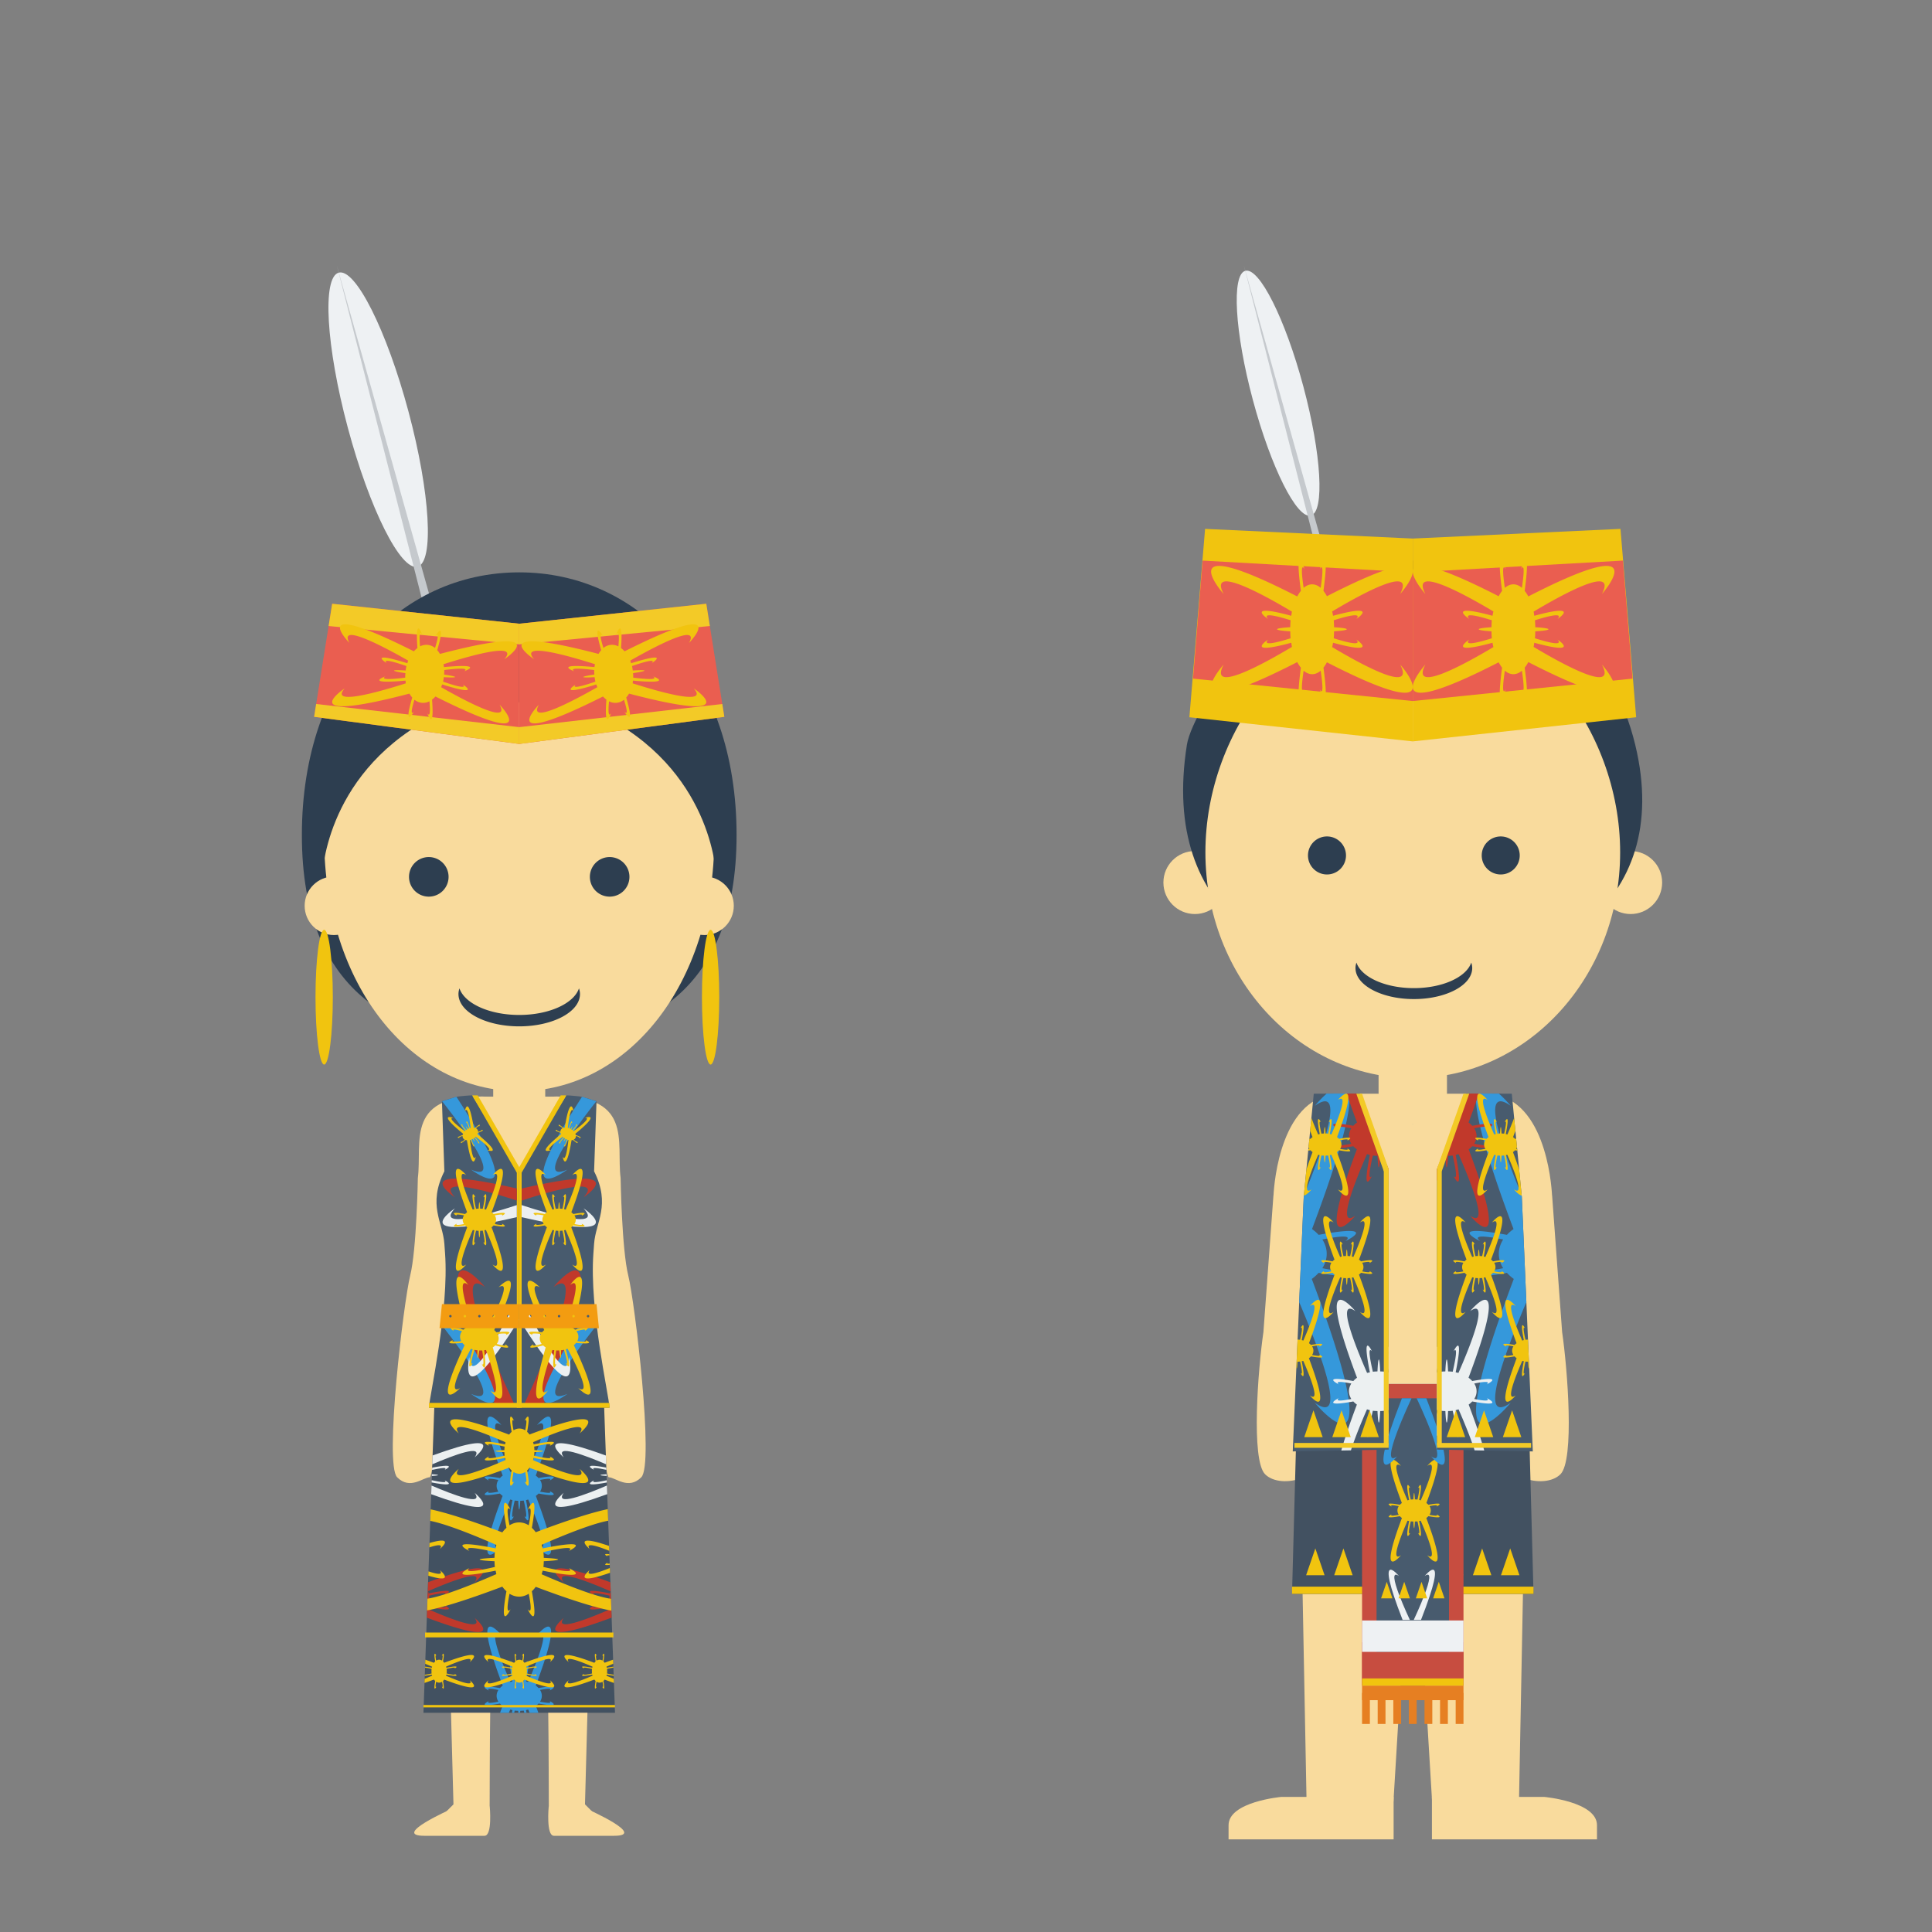 <svg height="800" width="800" xmlns="http://www.w3.org/2000/svg"><rect width="100%" height="100%" fill="#808080" stroke="none"/><g fill="none" fill-rule="evenodd"><path d="m169.845 528.203c-2.693 10.775-10.77 78.121-5.385 83.51 5.385 5.386 10.77 0 13.462 0 2.192 0 9.734-82.096 12.465-112.643l24.613 2.93v-47.848h-12c-35.837-1.838-28.074 18.66-29.977 33.643 0 0-.486 29.633-3.178 40.408m90.312 0c2.693 10.775 10.77 78.121 5.385 83.51-5.385 5.386-10.77 0-13.462 0-2.192 0-9.734-82.096-12.465-112.643l-24.613 2.93v-47.848h12c35.837-1.838 28.074 18.66 29.977 33.643 0 0 .486 29.633 3.178 40.408" fill="#f9db9d"/><path d="m215 709.23v-131.23h-35l-4.659 131.23zm39.66 0-4.659-131.23h-35v131.23z" fill="#425161"/><path d="m197.007 478.806h17.993v-24.654h-17.993z" fill="#f9db9d"/><path d="m177.598 582.914h37.38l.021-21.914v-76h.001l-19.483-31.436s-1.517 0-5.518.436c-1.368.148-7 2-7 2l1 29c-7 14-.64 21.023 0 30 .102 1.428.197 2.744.29 4 1.693 23.348-6.3 58.137-6.69 63.914" fill="#485b6e"/><path d="m214 582.914h1v-98.914h-1z" fill="#f1c40f"/><path d="m215 484.947v-1.638l-17.174-29.744h-2.31l18.461 31.973z" fill="#f1c40f"/><path d="m212.859 581.24s-28.379-59.842-12.049-48.336c0 0-28.033-33.846 4.055 48.336h7.993z" fill="#c1392b"/><path d="m183.057 456s28.378 35.266 12.048 28.334c0 0 25.983 19.32-6.105-30.182zm-.037 92.865s28.378 35.266 12.048 28.334c0 0 25.983 19.32-6.105-30.182z" fill="#3598db"/><path d="m213.998 499s-35.68 12.133-25.629 1.355c0 0-22.129 14.629 25.629 3.645z" fill="#ecf0f1"/><path d="m213.998 497.135s-35.68-12.133-25.629-1.355c0 0-22.129-14.629 25.629-3.645z" fill="#c1392b"/><path d="m211.465 542.844s-16.65 33.81-17.164 19.082c0 0-5.303 25.99 20.7-15.547z" fill="#ecf0f1"/><path d="m204.4 502.695a5.44 5.44 0 0 0 -.82-.723c10.316-27.373.346-15.339.346-15.339 4.505-3.174.11 7.853-2.686 14.242-.221-.065-.435-.139-.667-.188 1.99-9.99-.49-4.869-.49-4.869 1.022-1.23.478 1.811-.198 4.73a10.654 10.654 0 0 0 -1.071-.074c-.075-1.613-.187-2.662-.314-2.662-.126 0-.238 1.05-.313 2.662-.363.012-.725.026-1.071.073-.676-2.918-1.22-5.959-.2-4.729 0 0-2.48-5.12-.488 4.87-.233.048-.446.122-.668.187-2.796-6.389-7.191-17.416-2.685-14.242 0 0-9.971-12.034.346 15.34a5.392 5.392 0 0 0 -.82.722c-7.917-1.434-3.342.781-3.342.781-.966-.8.702-.638 2.874-.205-.347.551-.54 1.154-.54 1.79 0 .632.193 1.236.54 1.786-2.172.434-3.84.598-2.874-.203 0 0-4.561 2.21 3.34.78.248.273.53.53.854.761-10.337 27.416-.378 15.412-.378 15.412-4.522 3.186-.082-7.925 2.712-14.302.205.058.427.091.64.136-1.99 9.991.489 4.87.489 4.87-1.02 1.232-.476-1.81.2-4.727.345.047.705.06 1.066.07.075 1.668.189 2.756.318 2.756.13 0 .243-1.088.318-2.756.362-.01.722-.023 1.067-.07.676 2.916 1.22 5.96.199 4.726 0 0 2.48 5.122.489-4.869.214-.045.436-.078.64-.136 2.795 6.377 7.234 17.488 2.713 14.302 0 0 9.958 12.004-.38-15.412a5.3 5.3 0 0 0 .855-.76c7.9 1.428 3.34-.78 3.34-.78.967.8-.701.636-2.873.202.347-.55.54-1.154.54-1.787 0-.635-.193-1.238-.541-1.789 2.173-.433 3.84-.596 2.874.205 0 0 4.576-2.215-3.341-.78" fill="#f1c40f"/><path d="m196.706 467.033a2.559 2.559 0 0 0 -.536-.107c-2.377-14.434-3.686-6.729-3.686-6.729 1.158-2.502 2.012 3.371 2.398 6.838-.113.027-.223.047-.336.086-1.636-4.824-1.429-1.988-1.429-1.988.134-.788.66.666 1.096 2.1a5.08 5.08 0 0 0 -.482.234c-.436-.68-.746-1.104-.8-1.073-.056.032.158.514.528 1.23-.153.096-.307.192-.444.3-1.023-1.094-2.019-2.278-1.27-1.998 0 0-2.353-1.598 1.007 2.23-.089.078-.163.164-.242.25-2.809-2.068-7.469-5.746-4.724-5.498 0 0-7.326-2.717 3.984 6.557a2.618 2.618 0 0 0 -.173.517c-3.787 1.36-1.252 1.174-1.252 1.174-.619-.103.143-.453 1.193-.807-.014.325.055.635.213.91.158.272.393.49.681.64-.832.73-1.514 1.218-1.295.63 0 0-1.423 2.096 1.64-.5.176.06.363.1.561.117 2.378 14.457 3.69 6.768 3.69 6.768-1.163 2.51-2.018-3.41-2.4-6.869.1-.028.206-.067.31-.104 1.635 4.826 1.428 1.988 1.428 1.988-.134.788-.659-.666-1.095-2.097.162-.065.32-.15.48-.235.45.704.77 1.145.826 1.112s-.167-.53-.55-1.272c.153-.095.306-.189.443-.297 1.021 1.092 2.017 2.276 1.268 1.997 0 0 2.354 1.6-1.007-2.23.082-.073.17-.144.245-.22 2.804 2.063 7.503 5.764 4.75 5.516 0 0 7.313 2.71-4.018-6.58.083-.182.141-.363.18-.543 3.78-1.358 1.252-1.172 1.252-1.172.62.104-.145.451-1.194.807a1.663 1.663 0 0 0 -.214-.91 1.672 1.672 0 0 0 -.679-.639c.831-.733 1.513-1.219 1.295-.63 0 0 1.427-2.105-1.642.497m8.82 84.623a6.174 6.174 0 0 0 -.882-.908c14.406-30.682 1.795-17.69 1.795-17.69 5.493-3.256-.586 9.08-4.397 16.207-.25-.093-.49-.197-.755-.275 3.208-11.359-.121-5.67-.121-5.67 1.29-1.33.386 2.135-.661 5.443a12.293 12.293 0 0 0 -1.23-.18c.06-1.87.026-3.093-.12-3.105-.147-.009-.371 1.19-.604 3.047-.42-.019-.84-.037-1.244-.014-.516-3.429-.868-6.996.199-5.478 0 0-2.398-6.143-1.006 5.58-.274.035-.527.1-.788.154-2.65-7.634-6.724-20.77-1.808-16.695 0 0-10.424-14.805-.995 17.752-.372.228-.717.48-1.013.76-9.015-2.377-3.931.597-3.931.597-1.044-1.013.869-.67 3.338.026-.451.603-.728 1.283-.786 2.015-.058.733.11 1.448.46 2.116-2.548.302-4.49.34-3.3-.498 0 0-5.47 2.138 3.788 1.207.26.336.563.658.917.957-14.434 30.728-1.84 17.767-1.84 17.767-5.511 3.268.627-9.162 4.435-16.275.23.088.485.146.728.217-3.208 11.36.12 5.67.12 5.67-1.29 1.33-.385-2.135.662-5.444.393.086.809.135 1.225.182-.065 1.931-.033 3.197.117 3.21.149.011.379-1.234.618-3.154.418.02.836.038 1.238.014.516 3.43.868 6.996-.2 5.48 0 0 2.399 6.141 1.007-5.58.252-.033.51-.052.753-.1 2.649 7.62 6.766 20.856 1.833 16.767 0 0 10.412 14.773.964-17.838a6.079 6.079 0 0 0 1.055-.803c8.998 2.371 3.93-.596 3.93-.596 1.044 1.014-.868.672-3.338-.025.45-.606.729-1.285.786-2.018.058-.732-.11-1.447-.461-2.113 2.548-.303 4.49-.34 3.3.498 0 0 5.488-2.143-3.788-1.207" fill="#f1c40f"/><path d="m215 550v-10h-32l-1 10zm-28-5a.5.5 0 1 1 -1 0 .5.5 0 0 1 1 0zm6 0a.5.5 0 1 1 -1 0 .5.5 0 0 1 1 0zm6 0a.5.5 0 1 1 -1 0 .5.5 0 0 1 1 0zm6 0a.5.5 0 1 1 -1 0 .5.5 0 0 1 1 0zm6 0a.5.5 0 1 1 -1 0 .5.5 0 0 1 1 0z" fill="#f39c11"/><path d="m215.002 478.806h17.993v-24.654h-17.993z" fill="#f9db9d"/><path d="m252.404 582.914h-37.38l-.02-21.914v-76h-.001l19.483-31.436s1.517 0 5.518.436c1.368.148 7 2 7 2l-1 29c7 14 .64 21.023 0 30-.102 1.428-.197 2.744-.29 4-1.693 23.348 6.3 58.137 6.69 63.914" fill="#485b6e"/><path d="m215.002 582.914h1v-98.914h-1z" fill="#f1c40f"/><path d="m215.002 484.947v-1.638l17.174-29.744h2.31l-18.461 31.973z" fill="#f1c40f"/><path d="m217.143 581.24s28.378-59.842 12.048-48.336c0 0 28.033-33.846-4.055 48.336z" fill="#c1392b"/><path d="m246.945 456s-28.378 35.266-12.048 28.334c0 0-25.983 19.32 6.105-30.182zm.037 92.865s-28.378 35.266-12.048 28.335c0 0-25.983 19.32 6.105-30.182l5.943 1.848z" fill="#3598db"/><path d="m216.004 499s35.68 12.133 25.629 1.355c0 0 22.129 14.629-25.63 3.645v-5z" fill="#ecf0f1"/><path d="m216.004 497.135s35.68-12.133 25.629-1.355c0 0 22.129-14.629-25.63-3.645v5z" fill="#c1392b"/><path d="m218.537 542.844s16.65 33.81 17.164 19.082c0 0 5.303 25.99-20.7-15.547z" fill="#ecf0f1"/><path d="m225.602 502.695c.236-.26.515-.5.82-.723-10.316-27.373-.346-15.339-.346-15.339-4.505-3.174-.11 7.853 2.686 14.242.221-.065.435-.139.667-.188-1.99-9.99.49-4.869.49-4.869-1.022-1.23-.478 1.811.198 4.73.346-.048.708-.062 1.071-.074.075-1.613.187-2.662.314-2.662.126 0 .238 1.05.313 2.662.363.012.725.026 1.071.073.676-2.918 1.22-5.959.2-4.729 0 0 2.48-5.12.488 4.87.233.048.446.122.668.187 2.796-6.389 7.191-17.416 2.685-14.242 0 0 9.971-12.034-.346 15.34.305.222.585.462.82.722 7.917-1.434 3.342.781 3.342.781.966-.8-.702-.638-2.874-.205.347.551.54 1.154.54 1.79 0 .632-.193 1.236-.54 1.786 2.172.434 3.84.598 2.874-.203 0 0 4.561 2.21-3.34.78a5.335 5.335 0 0 1 -.854.761c10.337 27.416.378 15.412.378 15.412 4.522 3.186.082-7.925-2.712-14.302-.205.058-.427.091-.64.136 1.99 9.991-.489 4.87-.489 4.87 1.02 1.232.476-1.81-.2-4.727-.345.047-.705.06-1.066.07-.075 1.668-.189 2.756-.318 2.756-.13 0-.243-1.088-.318-2.756-.362-.01-.722-.023-1.067-.07-.676 2.916-1.22 5.96-.199 4.726 0 0-2.48 5.122-.489-4.869-.214-.045-.436-.078-.64-.136-2.795 6.377-7.234 17.488-2.713 14.302 0 0-9.958 12.004.38-15.412a5.3 5.3 0 0 1 -.855-.76c-7.9 1.428-3.34-.78-3.34-.78-.967.8.701.636 2.873.202a3.328 3.328 0 0 1 -.54-1.787c0-.635.193-1.238.541-1.789-2.173-.433-3.84-.596-2.874.205 0 0-4.576-2.215 3.341-.78" fill="#f1c40f"/><path d="m233.296 467.033c.168-.055.349-.088.536-.107 2.377-14.434 3.686-6.729 3.686-6.729-1.158-2.502-2.012 3.371-2.398 6.838.113.027.223.047.336.086 1.636-4.824 1.429-1.988 1.429-1.988-.134-.788-.66.666-1.096 2.1.16.064.32.148.482.234.436-.68.746-1.104.8-1.073.056.032-.158.514-.528 1.23.153.096.307.192.444.3 1.023-1.094 2.019-2.278 1.27-1.998 0 0 2.353-1.598-1.007 2.23.089.078.163.164.242.25 2.809-2.068 7.469-5.746 4.724-5.498 0 0 7.326-2.717-3.984 6.557.076.172.137.345.173.517 3.787 1.36 1.252 1.174 1.252 1.174.619-.103-.143-.453-1.193-.807.014.325-.055.635-.213.91a1.67 1.67 0 0 1 -.681.64c.832.73 1.514 1.218 1.295.63 0 0 1.423 2.096-1.64-.5-.176.06-.363.1-.561.117-2.378 14.457-3.69 6.768-3.69 6.768 1.163 2.51 2.018-3.41 2.4-6.869-.1-.028-.206-.067-.31-.104-1.635 4.826-1.428 1.988-1.428 1.988.134.788.659-.666 1.095-2.097-.162-.065-.32-.15-.48-.235-.45.704-.77 1.145-.826 1.112s.167-.53.55-1.272c-.153-.095-.306-.189-.443-.297-1.021 1.092-2.017 2.276-1.268 1.997 0 0-2.354 1.6 1.007-2.23-.082-.073-.17-.144-.245-.22-2.804 2.063-7.503 5.764-4.75 5.516 0 0-7.313 2.71 4.018-6.58a2.658 2.658 0 0 1 -.18-.543c-3.78-1.358-1.252-1.172-1.252-1.172-.62.104.145.451 1.194.807a1.663 1.663 0 0 1 .214-.91c.158-.274.392-.487.679-.639-.831-.733-1.513-1.219-1.295-.63 0 0-1.427-2.105 1.642.497m-8.82 84.623c.25-.322.55-.625.882-.908-14.406-30.682-1.795-17.69-1.795-17.69-5.493-3.256.586 9.08 4.397 16.207.25-.093.49-.197.755-.275-3.208-11.359.121-5.67.121-5.67-1.29-1.33-.386 2.135.661 5.443.395-.086.812-.134 1.23-.18-.06-1.87-.026-3.093.12-3.105.147-.009.371 1.19.604 3.047.42-.019.84-.037 1.244-.014.516-3.429.868-6.996-.199-5.478 0 0 2.398-6.143 1.006 5.58.274.035.527.1.788.154 2.65-7.634 6.724-20.77 1.808-16.695 0 0 10.424-14.805.995 17.752.372.228.717.48 1.013.76 9.015-2.377 3.931.597 3.931.597 1.044-1.013-.869-.67-3.338.026.451.603.728 1.283.786 2.015.058.733-.11 1.448-.46 2.116 2.548.302 4.49.34 3.3-.498 0 0 5.47 2.138-3.788 1.207a6.328 6.328 0 0 1 -.917.957c14.434 30.728 1.84 17.767 1.84 17.767 5.511 3.268-.627-9.162-4.435-16.275-.23.088-.485.146-.728.217 3.208 11.36-.12 5.67-.12 5.67 1.29 1.33.385-2.135-.662-5.444-.393.086-.809.135-1.225.182.065 1.931.033 3.197-.117 3.21-.149.011-.379-1.234-.618-3.154-.418.02-.836.038-1.238.014-.516 3.43-.868 6.996.2 5.48 0 0-2.399 6.141-1.007-5.58-.252-.033-.51-.052-.753-.1-2.649 7.62-6.766 20.856-1.833 16.767 0 0-10.412 14.773-.964-17.838a6.079 6.079 0 0 1 -1.055-.803c-8.998 2.371-3.93-.596-3.93-.596-1.044 1.014.868.672 3.338-.025-.45-.606-.729-1.285-.786-2.018-.058-.732.11-1.447.461-2.113-2.548-.303-4.49-.34-3.3.498 0 0-5.488-2.143 3.788-1.207" fill="#f1c40f"/><path d="m215.001 550v-10h32.001l1 10h-33zm28.001-5a.5.5 0 1 0 1 0 .5.5 0 0 0 -1 0zm-6 0a.5.5 0 1 0 1 0 .5.5 0 0 0 -1 0zm-6 0a.5.5 0 1 0 1 0 .5.5 0 0 0 -1 0zm-6 0a.5.5 0 1 0 1 0 .5.5 0 0 0 -1 0zm-6 0a.5.5 0 1 0 1 0 .5.5 0 0 0 -1 0z" fill="#f39c11"/><path d="m172.898 234.648c6.935-1.857 5.254-30.619-3.755-64.24-9.008-33.618-21.933-59.368-28.869-57.512-6.934 1.86-5.253 30.621 3.756 64.24 9.01 33.621 21.934 59.371 28.87 57.512" fill="#eef1f3"/><path d="m139.499 109.998 41.031 160.861 1.931-.517-42.963-160.344zm42.964 160.344 1.931-.518-44.894-159.826 42.964 160.344z" fill="#c5c9cd"/><path d="m186.752 709.23 1.018 37.93-.018.002-3 3c-1 1 0 2 6 1 5.055-.842 10.094-2.477 11.562-2.972l.438-.028s.039-27.103.235-38.932z" fill="#f9db9d"/><path d="m186.83 749.1s-24.986 11.062-11.118 11.062h24.928c3.307 0 2.153-12.123 2.153-12.123z" fill="#f9db9d"/><path d="m215 432c49.706 0 90-19.486 90-86.231s-40.295-108.769-90-108.769c-49.707 0-90 42.024-90 108.769s40.294 86.231 90 86.231" fill="#2d3e50"/><g fill="#f9db9d"><path d="m138.266 387.185c6.69 0 12.116-5.427 12.116-12.122s-5.425-12.123-12.116-12.123-12.116 5.428-12.116 12.123 5.425 12.122 12.116 12.122m153.468 0c6.691 0 12.116-5.427 12.116-12.122s-5.425-12.123-12.116-12.123c-6.69 0-12.116 5.428-12.116 12.123s5.425 12.122 12.116 12.122"/><path d="m204.23 463.202h21.539v-18.099h-21.539z"/><path d="m215 451.838c44.61 0 80.773-43.846 80.773-104.922s-36.163-91.916-80.773-91.916-80.773 30.84-80.773 91.916 36.163 104.922 80.773 104.922"/></g><path d="m177.556 371.281a8.193 8.193 0 0 0 8.19-8.195 8.193 8.193 0 0 0 -8.19-8.196 8.193 8.193 0 0 0 -8.191 8.196 8.193 8.193 0 0 0 8.19 8.195m74.89 0a8.193 8.193 0 0 0 8.191-8.195 8.193 8.193 0 0 0 -8.19-8.196 8.193 8.193 0 0 0 -8.192 8.196 8.193 8.193 0 0 0 8.191 8.195m-62.188 37.977c-.257.767-.415 1.553-.415 2.36 0 7.385 11.264 13.372 25.158 13.372 13.895 0 25.158-5.987 25.158-13.372 0-.807-.157-1.593-.415-2.36-2.1 6.258-12.366 11.013-24.743 11.013s-22.643-4.755-24.743-11.013" fill="#2d3e50"/><path d="m214.993 250c-69.468 2.459-88.202 52.625-81.594 113.451 0 0 .531-41.623 43.907-65.582 0 0 9.68-6.231 37.687-7.05s37.687 7.05 37.687 7.05c43.376 23.959 43.907 65.582 43.907 65.582 6.608-60.826-12.126-110.992-81.594-113.451" fill="#2d3e50"/><path d="m294.242 440.815c1.98 0 3.586-12.495 3.586-27.908 0-15.412-1.606-27.907-3.586-27.907s-3.586 12.495-3.586 27.907c0 15.413 1.606 27.908 3.586 27.908m-160.015 0c1.98 0 3.586-12.495 3.586-27.908 0-15.412-1.606-27.907-3.586-27.907s-3.586 12.495-3.586 27.907c0 15.413 1.606 27.908 3.586 27.908" fill="#f1c40f"/><path d="m215.001 582.914h37.401v-2h-37.401z" fill="#f1c40f"/><path d="m251.445 618.698-.127-3.577c-8.756 3.767-21.967 8.816-17.889 3.03 0 0-15.38 12.764 18.016.547m-5.422-10.044c-1.478-1.226 1.594-.785 5.065-.03l-.034-.932c-11.392-2.12-5.03.962-5.03.962m5.25 5.214-.032-.925c-3.533.774-6.719 1.247-5.219.003 0 0-6.45 3.124 5.25.922m-2.676-3.068c0 .143.993.271 2.58.37l-.025-.737c-1.572.097-2.555.225-2.555.367m2.411-4.454-.13-3.653c-32.67-11.873-17.449.757-17.449.757-4.029-5.719 8.825-.856 17.58 2.896m-71.886-3.67-.129 3.66c8.754-3.752 21.576-8.597 17.551-2.886 0 0 15.285-12.665-17.422-.775m4.978 10.271c1.52 1.258-1.76.76-5.342-.03l-.033.93c11.881 2.25 5.375-.9 5.375-.9m-5.156-5.23-.033.936c3.521-.77 6.687-1.239 5.19.002 0 0 6.413-3.106-5.157-.939m2.455 3.085c0-.142-.98-.27-2.553-.367l-.025.736c1.586-.098 2.578-.226 2.578-.369m15.145 7.35c4.072 5.78-9.106.748-17.864-3.019l-.127 3.583c33.428 12.233 17.991-.564 17.991-.564" fill="#ecf0f1"/><path d="m253.262 669.826-.521-14.643c-35.06-13.008-19.311.068-19.311.068-4.314-6.125 10.738-.111 19.375 3.675-.08.277-.123.578-.186.868-13.533-2.697-6.595.66-6.595.66-1.668-1.381 2.453-.644 6.404.272-.062.466-.082.955-.098 1.444-2.257.102-3.732.256-3.732.43 0 .176 1.475.33 3.732.432.016.489.036.978.098 1.444-3.951.916-8.072 1.653-6.404.27 0 0-6.936 3.359 6.595.662.063.29.106.59.186.868-8.637 3.786-23.69 9.8-19.375 3.675 0 0-15.91 13.209 19.832-.125m-76.002-14.66-.521 14.677c35.779 13.352 19.806.108 19.806.108 4.3 6.103-10.637.15-19.291-3.638.086-.3.186-.59.252-.905 13.533 2.697 6.596-.661 6.596-.661 1.668 1.382-2.451.645-6.404-.271.064-.468.082-.96.097-1.45 2.185-.102 3.605-.253 3.605-.426s-1.42-.323-3.606-.425a13.968 13.968 0 0 0 -.097-1.45c3.953-.916 8.072-1.653 6.404-.271 0 0 6.937-3.358-6.596-.661-.066-.315-.166-.605-.252-.905 8.654-3.788 23.592-9.741 19.29-3.638 0 0 15.81-13.11-19.284-.085" fill="#c1392b"/><path d="m215.43 609.03c-.1-2.255-.254-3.726-.43-3.73v19.758c.173-.006.324-1.425.425-3.605.49-.016.982-.033 1.45-.098.917 3.953 1.653 8.072.27 6.404 0 0 3.359 6.938.662-6.595.316-.067.605-.166.905-.252 3.789 8.654 9.74 23.592 3.638 19.291 0 0 13.507 16.301-.47-20.78a7.189 7.189 0 0 0 1.112-.98c10.725 1.943 4.527-1.057 4.527-1.057 1.309 1.086-.951.864-3.894.276.47-.744.732-1.563.732-2.42 0-.859-.261-1.678-.731-2.422 2.942-.588 5.202-.81 3.893.275 0 0 6.178-2.992-4.526-1.056a7.09 7.09 0 0 0 -1.156-1.03c14.003-37.142.513-20.88.513-20.88 6.125-4.317.11 10.736-3.674 19.375-.278-.08-.58-.125-.87-.186 2.698-13.533-.66-6.596-.66-6.596 1.382-1.668.646 2.453-.271 6.405a14.42 14.42 0 0 0 -1.444-.098zm-.43 16.027v-19.76c-.175 0-.33 1.473-.431 3.731a14.42 14.42 0 0 0 -1.444.098c-.916-3.952-1.653-8.073-.271-6.405 0 0-3.358-6.937-.661 6.596-.29.061-.591.106-.868.186-3.786-8.639-9.8-23.692-3.675-19.375 0 0-13.49-16.262.513 20.877a7.28 7.28 0 0 0 -1.156 1.033c-10.704-1.936-4.525 1.056-4.525 1.056-1.31-1.086.95-.863 3.892-.275-.47.744-.731 1.563-.731 2.422 0 .857.26 1.676.732 2.42-2.943.588-5.203.81-3.893-.276 0 0-6.2 3 4.526 1.057.319.354.698.678 1.11.98-13.974 37.081-.468 20.78-.468 20.78-6.103 4.301-.15-10.637 3.638-19.29.3.085.59.184.905.251-2.697 13.533.66 6.595.66 6.595-1.381 1.668-.644-2.45.272-6.404.468.065.959.082 1.45.098.102 2.185.253 3.605.425 3.605zm0 84.172h.383c.015-.26.029-.53.042-.818.49-.014.982-.033 1.45-.098.07.307.14.611.208.916h.939c-.067-.355-.138-.72-.215-1.107.316-.067.605-.164.905-.252.19.437.389.892.589 1.36h3.635c-.336-.919-.681-1.856-1.055-2.848a7.296 7.296 0 0 0 1.11-.979c10.726 1.941 4.528-1.059 4.528-1.059 1.309 1.086-.951.866-3.894.278.47-.746.732-1.565.732-2.422 0-.859-.261-1.676-.731-2.422 2.942-.588 5.202-.809 3.893.275 0 0 6.178-2.992-4.526-1.054a7.1 7.1 0 0 0 -1.156-1.033c14.003-37.14.513-20.879.513-20.879 6.125-4.315.11 10.736-3.674 19.375-.278-.08-.58-.123-.87-.186 2.698-13.533-.66-6.596-.66-6.596 1.382-1.668.646 2.453-.271 6.405a14.42 14.42 0 0 0 -1.444-.098c-.101-2.252-.255-3.725-.43-3.73v16.972zm-6.881-2.847c-.374.992-.72 1.93-1.055 2.847h3.635c.2-.467.398-.922.589-1.359.3.088.59.185.905.252-.077.386-.148.752-.215 1.107h.94c.067-.305.136-.609.207-.916.468.065.959.084 1.45.098.013.287.028.558.043.818h.382v-16.974c-.175 0-.33 1.474-.431 3.732a14.42 14.42 0 0 0 -1.444.098c-.916-3.952-1.653-8.073-.271-6.405 0 0-3.358-6.937-.661 6.596-.29.063-.591.106-.868.186-3.786-8.639-9.8-23.69-3.675-19.375 0 0-13.49-16.262.513 20.88a7.184 7.184 0 0 0 -1.156 1.033c-10.704-1.938-4.525 1.054-4.525 1.054-1.31-1.084.95-.863 3.892-.275-.47.746-.731 1.563-.731 2.422 0 .857.26 1.676.732 2.422-2.943.588-5.203.808-3.893-.278 0 0-6.2 3 4.526 1.06.319.353.698.675 1.11.978z" fill="#3598db"/><path d="m176.001 678h78v-2h-78zm-.661 29h79.32v-1h-79.32z" fill="#f1c40f"/><g fill="#f9db9d"><path d="m243.248 709.23-1.018 37.93.018.002 3 3c1 1 0 2-6 1-5.055-.842-10.094-2.477-11.562-2.972l-.438-.028s-.039-27.102-.235-38.932z"/><path d="m243.17 749.1s24.986 11.062 11.118 11.062h-24.928c-3.306 0-2.152-12.122-2.152-12.122z"/></g><path d="m299.933 296.826-7.475-46.826-77.458 8.263v49.793z" fill="#ea5e50"/><path d="m215 308.057v-6.965l84.084-9.58.849 5.315zm78.93-48.836-78.93 7.602v-8.557l77.457-8.266 1.473 9.22z" fill="#f3ca27"/><path d="m248.943 269.217a9.243 9.243 0 0 0 -1.104 1.555c-49.384-12.91-26.685 2.198-26.685 2.198-6.33-7.24 13.607-1.626 25.203 2.063-.07.395-.156.78-.199 1.192-17.699-1.633-8.36 1.736-8.36 1.736-2.326-1.547 3.053-1.158 8.24-.516-.02.61.022 1.24.07 1.871-2.786.424-4.587.81-4.563 1.03.023.22 1.863.223 4.675.06.086.626.176 1.252.321 1.844-4.94 1.705-10.119 3.204-8.166 1.208 0 0-8.436 5.236 8.54-.04.126.394.29.752.442 1.124-10.576 6.02-28.912 15.656-24.223 7.258 0 0-19.062 19.498 26.557-3.398.443.488.906.93 1.404 1.292-1.045 14 1.963 5.656 1.963 5.656-1.215 1.823-1.234-1.102-.877-4.95 1.018.502 2.1.727 3.201.611 1.098-.116 2.112-.56 3.002-1.263 1.151 3.69 1.74 6.555.172 5.024 0 0 4.666 7.512.742-5.939a9.11 9.11 0 0 0 1.168-1.62c49.463 12.937 26.817-2.155 26.817-2.155 6.351 7.265-13.74 1.588-25.317-2.098.065-.366.082-.758.122-1.138 17.697 1.633 8.36-1.735 8.36-1.735 2.321 1.547-3.056 1.158-8.243.516.02-.606-.024-1.235-.067-1.864 2.88-.434 4.746-.83 4.723-1.054s-1.934-.223-4.84-.05c-.086-.624-.176-1.247-.32-1.837 4.941-1.705 10.12-3.204 8.168-1.208 0 0 8.435-5.237-8.537.04-.118-.363-.215-.742-.354-1.087 10.557-6.013 29.028-15.743 24.324-7.316 0 0 19.014-19.47-26.675 3.468a9.35 9.35 0 0 0 -1.48-1.342c1.04-13.973-1.962-5.655-1.962-5.655 1.215-1.824 1.235 1.101.875 4.95-1.015-.502-2.099-.727-3.197-.61-1.102.115-2.113.56-3.006 1.262-1.148-3.69-1.736-6.556-.17-5.024 0 0-4.676-7.537-.744 5.941" fill="#f1c40f"/><path d="m130.067 296.826 7.475-46.826 77.458 8.263v49.793z" fill="#ea5e50"/><path d="m215 308.057v-6.965l-84.084-9.58-.849 5.315zm-78.93-48.836 78.93 7.602v-8.557l-77.458-8.266-1.471 9.22z" fill="#f3ca27"/><path d="m181.057 269.217c.412.457.773.985 1.104 1.555 49.384-12.91 26.685 2.198 26.685 2.198 6.33-7.24-13.607-1.626-25.203 2.063.07.395.156.78.199 1.192 17.699-1.633 8.36 1.736 8.36 1.736 2.326-1.547-3.053-1.158-8.24-.516.02.61-.022 1.24-.07 1.871 2.786.424 4.587.81 4.563 1.03-.023.22-1.863.223-4.675.06-.086.626-.176 1.252-.321 1.844 4.94 1.705 10.119 3.204 8.166 1.208 0 0 8.436 5.236-8.54-.04-.126.394-.29.752-.442 1.124 10.576 6.02 28.912 15.656 24.223 7.258 0 0 19.062 19.498-26.557-3.398-.443.488-.906.93-1.404 1.292 1.045 14-1.963 5.656-1.963 5.656 1.215 1.823 1.234-1.102.877-4.95-1.018.502-2.1.727-3.201.611-1.098-.116-2.112-.56-3.002-1.263-1.151 3.69-1.74 6.555-.172 5.024 0 0-4.666 7.512-.742-5.939a9.11 9.11 0 0 1 -1.168-1.62c-49.463 12.937-26.817-2.155-26.817-2.155-6.351 7.265 13.74 1.588 25.317-2.098-.065-.366-.082-.758-.122-1.138-17.697 1.633-8.36-1.735-8.36-1.735-2.321 1.547 3.056 1.158 8.243.516-.02-.606.024-1.235.067-1.864-2.88-.434-4.746-.83-4.723-1.054s1.934-.223 4.84-.05c.086-.624.176-1.247.32-1.837-4.941-1.705-10.12-3.204-8.168-1.208 0 0-8.435-5.237 8.537.04.118-.363.215-.742.354-1.087-10.557-6.013-29.028-15.743-24.324-7.316 0 0-19.014-19.47 26.675 3.468a9.35 9.35 0 0 1 1.48-1.342c-1.04-13.973 1.962-5.655 1.962-5.655-1.215-1.824-1.235 1.101-.875 4.95 1.015-.502 2.099-.727 3.197-.61 1.102.115 2.113.56 3.006 1.262 1.148-3.69 1.736-6.556.17-5.024 0 0 4.676-7.537.744 5.941m-3.458 313.697h37.401v-2h-37.401z" fill="#f1c40f"/><path d="m175.84 695.156-.061 1.715c1.153-.393 2.436-.852 3.899-1.404.164.226.342.422.533.593-.953 5.318.527 2.29.527 2.29-.55.663-.437-.484-.138-1.975.377.238.79.37 1.226.37s.85-.132 1.229-.37c.297 1.491.41 2.638-.141 1.974 0 0 1.5 3.084.53-2.292.183-.163.347-.357.5-.568 18.808 7.088 10.54.238 10.54.238 2.182 3.095-5.394.076-9.783-1.845.045-.154.096-.302.13-.464 6.786 1.347 3.343-.33 3.343-.33.848.702-1.242.328-3.246-.137a7.19 7.19 0 0 0 0-1.902c2.004-.465 4.094-.839 3.246-.137 0 0 3.443-1.677-3.342-.33-.035-.162-.086-.31-.131-.464 4.389-1.922 11.965-4.94 9.784-1.845 0 0 8.267-6.85-10.54.238a3.584 3.584 0 0 0 -.5-.568c.969-5.377-.531-2.292-.531-2.292.55-.664.438.483.14 1.975a2.286 2.286 0 0 0 -1.228-.37 2.28 2.28 0 0 0 -1.226.37c-.3-1.492-.412-2.639.138-1.975 0 0-1.48-3.029-.527 2.29a3.737 3.737 0 0 0 -.533.592c-1.318-.498-2.492-.92-3.557-1.288l-.06 1.687c1.01.41 1.996.828 2.855 1.205-.041.142-.064.296-.096.445-1.255-.25-2.16-.394-2.8-.466l-.016.426c.666.06 1.703.271 2.72.507a7.188 7.188 0 0 0 0 1.902c-1.077.25-2.167.468-2.823.512l-.016.434c.648-.066 1.582-.21 2.935-.479.032.15.055.303.096.445-.922.404-1.988.857-3.076 1.293m37.97 1.22c.368.23.768.356 1.19.363v-9.479a2.291 2.291 0 0 0 -1.19.365c-.298-1.49-.411-2.638.139-1.974 0 0-1.48-3.029-.527 2.29a3.632 3.632 0 0 0 -.531.592c-18.834-7.102-10.588-.26-10.588-.26-2.19-3.109 5.445-.056 9.824 1.864-.041.142-.062.296-.094.445-6.787-1.347-3.343.33-3.343.33-.848-.702 1.244-.328 3.248.137a6.86 6.86 0 0 0 0 1.902c-2.004.465-4.096.84-3.248.137 0 0-3.444 1.677 3.343.33.032.15.053.303.094.445-4.38 1.92-12.014 4.972-9.824 1.864 0 0-8.246 6.841 10.588-.26.162.226.34.422.53.593-.952 5.318.528 2.29.528 2.29-.55.663-.437-.484-.138-1.975m1.189-9.115v9.48c.014 0 .026.005.037.005a2.28 2.28 0 0 0 1.229-.37c.299 1.491.41 2.638-.141 1.974 0 0 1.502 3.085.53-2.292a3.55 3.55 0 0 0 .503-.568c18.805 7.088 10.539.238 10.539.238 2.18 3.095-5.396.077-9.785-1.845.045-.154.096-.302.13-.464 6.786 1.347 3.345-.33 3.345-.33.846.702-1.244.328-3.248-.137a7.186 7.186 0 0 0 0-1.902c2.004-.465 4.094-.839 3.248-.137 0 0 3.44-1.677-3.344-.33-.035-.162-.086-.31-.131-.464 4.389-1.922 11.965-4.94 9.785-1.845 0 0 8.266-6.85-10.54.238a3.594 3.594 0 0 0 -.501-.568c.97-5.377-.531-2.292-.531-2.292.55-.664.44.483.14 1.975a2.28 2.28 0 0 0 -1.228-.37c-.011 0-.023.004-.037.004m35.369 8.23c1.446.543 2.71.996 3.852 1.386l-.061-1.719c-1.072-.43-2.123-.875-3.035-1.275.045-.154.096-.302.13-.464 1.296.257 2.216.403 2.86.472l-.015-.43c-.664-.057-1.715-.269-2.748-.509a7.19 7.19 0 0 0 0-1.902c.98-.227 1.976-.43 2.644-.5l-.013-.423c-.64.074-1.514.215-2.727.456-.035-.162-.086-.31-.131-.464.85-.372 1.82-.785 2.815-1.187l-.061-1.69c-1.053.363-2.211.78-3.51 1.27a3.584 3.584 0 0 0 -.5-.568c.969-5.377-.531-2.292-.531-2.292.55-.664.44.483.14 1.975a2.286 2.286 0 0 0 -1.228-.37 2.28 2.28 0 0 0 -1.226.37c-.3-1.492-.413-2.639.138-1.975 0 0-1.48-3.029-.527 2.29a3.632 3.632 0 0 0 -.531.592c-18.834-7.102-10.588-.26-10.588-.26-2.192-3.109 5.445-.056 9.824 1.864-.041.142-.062.296-.096.445-6.785-1.347-3.341.33-3.341.33-.848-.702 1.242-.328 3.246.137a7.188 7.188 0 0 0 0 1.902c-2.004.465-4.094.84-3.246.137 0 0-3.444 1.677 3.34.33.035.148.056.303.097.445-4.38 1.92-12.016 4.972-9.824 1.864 0 0-8.246 6.841 10.588-.26.162.226.34.422.53.593-.952 5.318.528 2.29.528 2.29-.551.663-.437-.484-.138-1.975.377.238.79.37 1.226.37s.85-.132 1.229-.37c.299 1.491.41 2.638-.141 1.974 0 0 1.5 3.085.53-2.292.183-.163.347-.357.5-.568m-6.208-54.084c-2.052-2.915 3.282-1.198 8.119.755l-.072-2.019c-16.312-5.599-8.047 1.264-8.047 1.264m8.442 9.852-.071-1.986c-4.902 1.994-10.461 3.822-8.371.857 0 0-8.412 6.981 8.442 1.13m-.967-6.765c-.508-.42-.107-.508.71-.423l-.017-.512c-3.46-.406-.693.935-.693.935m.85 3.46-.018-.506c-.895.105-1.363.031-.832-.408 0 0-2.83 1.375.85.914m-.65-18.257-.17-4.799c-6.118 1.29-15.571 4.19-29.833 9.565a11.924 11.924 0 0 0 -1.605-1.826c3.189-17.619-1.74-7.436-1.74-7.436 1.785-2.15 1.42 1.562.455 6.396-1.213-.766-2.543-1.192-3.942-1.199v30.74c1.399-.009 2.729-.434 3.942-1.2.966 4.833 1.33 8.547-.454 6.395 0 0 4.928 10.184 1.739-7.436.58-.524 1.11-1.147 1.605-1.826 15.483 5.835 25.293 8.751 31.326 9.86l-.173-4.91c-6.66-.89-19.735-6.228-28.706-10.156.143-.492.307-.968.416-1.486 22.23 4.43 10.834-1.087 10.834-1.087 2.743 2.272-4.027 1.061-10.52-.444.104-.77.136-1.576.16-2.383 3.589-.167 5.923-.416 5.923-.698s-2.334-.53-5.922-.698c-.025-.807-.057-1.613-.16-2.383 6.492-1.505 13.262-2.715 10.519-.444 0 0 11.399-5.518-10.834-1.087-.11-.518-.273-.994-.416-1.486 8.479-3.712 20.629-8.687 27.557-9.972m-69.707 20.432c1.566 2.223-1.174 1.747-4.71.53l-.063 1.8c11.875 3.561 4.773-2.33 4.773-2.33m-4.293-11.197-.064 1.826c3.359-1.126 5.87-1.5 4.357.648 0 0 6.924-5.74-4.293-2.474m37.164 22.205v-30.74l-.037-.002c-1.41 0-2.752.43-3.977 1.201-.964-4.834-1.33-8.547.454-6.395 0 0-4.918-10.15-1.735 7.434a11.887 11.887 0 0 0 -1.697 1.9c-14.121-5.324-23.535-8.225-29.676-9.546l-.17 4.77c7.016 1.381 19.02 6.308 27.375 9.97-.131.455-.203.95-.304 1.426-22.233-4.43-10.834 1.087-10.834 1.087-2.743-2.27 4.027-1.06 10.519.444-.103.767-.133 1.57-.158 2.373-3.711.167-6.133.42-6.133.708s2.422.541 6.133.708c.025.803.055 1.606.158 2.373-6.492 1.505-13.262 2.716-10.52.444 0 0-11.396 5.517 10.835 1.087.1.476.173.971.304 1.426-8.828 3.87-21.732 9.153-28.52 10.172l-.171 4.87c6.07-1.148 15.853-4.076 31.162-9.848a11.79 11.79 0 0 0 1.697 1.9c-3.183 17.585 1.735 7.434 1.735 7.434-1.784 2.152-1.418-1.56-.454-6.395 1.225.773 2.567 1.201 3.977 1.201zm3.266-68.242c.354.319.678.698.979 1.11 37.082-13.975 20.78-.468 20.78-.468 4.302-6.103-10.636-.15-19.29 3.638.086.3.185.59.252.905 13.533-2.697 6.595.66 6.595.66 1.668-1.381-2.451-.644-6.404.272.065.468.082.959.098 1.45 2.185.102 3.605.253 3.605.425s-1.42.323-3.605.425c-.016.49-.033.982-.098 1.45 3.953.916 8.072 1.653 6.404.27 0 0 6.938 3.359-6.595.662-.067.315-.166.605-.252.905 8.654 3.788 23.592 9.74 19.29 3.638 0 0 16.302 13.507-20.78-.47a7.189 7.189 0 0 1 -.98 1.112c1.944 10.725-1.056 4.527-1.056 4.527 1.086 1.309.864-.951.276-3.894-.744.47-1.563.732-2.42.732-.86 0-1.678-.261-2.422-.731-.588 2.942-.811 5.202.275 3.893 0 0-2.992 6.178-1.056-4.526a7.237 7.237 0 0 1 -1.033-1.156c-37.14 14.003-20.877.513-20.877.513-4.317 6.125 10.736.11 19.375-3.675-.081-.277-.125-.578-.186-.868-13.533 2.697-6.596-.661-6.596-.661-1.668 1.382 2.453.645 6.405-.271a14.42 14.42 0 0 1 -.098-1.444c-2.258-.102-3.732-.256-3.732-.431s1.474-.33 3.732-.431a14.4 14.4 0 0 1 .098-1.444c-3.952-.916-8.073-1.653-6.405-.271 0 0-6.937-3.358 6.596-.661.06-.29.105-.591.186-.868-8.64-3.786-23.692-9.8-19.375-3.675 0 0-16.262-13.49 20.878.513a7.1 7.1 0 0 1 1.034-1.156c-1.938-10.704 1.054-4.526 1.054-4.526-1.086-1.31-.863.95-.275 3.893.744-.47 1.562-.731 2.422-.731.857 0 1.676.26 2.42.732.588-2.943.81-5.203-.276-3.894 0 0 3-6.198 1.057 4.527" fill="#f1c40f"/><path d="m585 495v-29.578l11.775-12.483c2.489-.136 15.096 0 18.178 0 24.683 0 27.449 36.894 27.716 42.061h.028l4.145 56.552c2.232 15.316 5.191 53.019-.691 58.901-6.521 6.522-26.087 2.174-28.26-15.217-2.175-17.391-6.522-78.261-6.522-78.261v-21.975zm0 0v-29.578l-11.775-12.483c-2.489-.136-15.096 0-18.178 0-24.683 0-27.449 36.894-27.716 42.061h-.028l-4.145 56.552c-2.232 15.316-5.191 53.019.691 58.901 6.521 6.522 26.087 2.174 28.26-15.217 2.175-17.391 6.522-78.261 6.522-78.261v-21.975z" fill="#f9db9d"/><path d="m542.81 213.475c5.772-1.547 4.373-25.482-3.125-53.467-7.498-27.984-18.255-49.416-24.027-47.87-5.772 1.548-4.373 25.485 3.125 53.47 7.498 27.984 18.255 49.414 24.027 47.867" fill="#eef1f3"/><path d="m515.012 109.728 34.15 133.885 1.609-.431-35.76-133.453zm35.759 133.454 1.608-.43-37.367-133.024z" fill="#c5c9cd"/><path d="m570.84 461.88h28.32v-23.797h-28.32z" fill="#f9db9d"/><path d="m585 465.422c7.82 0 14.16-1.586 14.16-3.542s-6.34-3.542-14.16-3.542-14.16 1.586-14.16 3.542 6.34 3.542 14.16 3.542m90.217-86.939c7.204 0 13.043-5.84 13.043-13.043 0-7.204-5.839-13.044-13.043-13.044s-13.043 5.84-13.043 13.044c0 7.203 5.839 13.043 13.043 13.043m-180.434 0c7.204 0 13.043-5.84 13.043-13.043 0-7.204-5.839-13.044-13.043-13.044s-13.043 5.84-13.043 13.044c0 7.203 5.839 13.043 13.043 13.043" fill="#f9db9d"/><path d="m585 405.678c52.827 0 108.457-29.678 92.108-97.304-8.906-36.84-39.281-76.24-92.108-76.24s-91.07 60.74-93.526 76.24c-11.348 71.626 40.699 97.304 93.526 97.304" fill="#2d3e50"/><path d="m585 446.417c47.424 0 85.869-41.85 85.869-93.478 0-51.625-38.445-99.998-85.869-99.998s-85.869 48.373-85.869 99.998c0 51.627 38.445 93.478 85.869 93.478" fill="#f9db9d"/><path d="m549.477 362.099a7.871 7.871 0 0 0 7.869-7.873 7.871 7.871 0 0 0 -7.87-7.873 7.871 7.871 0 0 0 -7.868 7.873 7.871 7.871 0 0 0 7.869 7.873m71.942 0a7.871 7.871 0 0 0 7.869-7.873 7.871 7.871 0 0 0 -7.87-7.873 7.871 7.871 0 0 0 -7.868 7.873 7.871 7.871 0 0 0 7.869 7.873m-59.74 36.482c-.248.737-.4 1.492-.4 2.267 0 7.095 10.821 12.846 24.168 12.846 13.348 0 24.17-5.75 24.17-12.846 0-.775-.153-1.53-.4-2.267-2.018 6.012-11.88 10.58-23.77 10.58-11.889 0-21.75-4.568-23.769-10.58" fill="#2d3e50"/><path d="m530.608 744.059s-21.886 1.953-21.886 11.717v5.858h68.346v-17.575z" fill="#f9db9d"/><path d="m585 613.332v-25.513h-46.999l2.999 157.18 36 1" fill="#f9db9d"/><path d="m537.5 567-2.5 93h50v-93z" fill="#425161"/><path d="m552.46 652.268h7.642l-3.821-11.102-3.82 11.102zm15.445-11.102 3.82 11.102h-7.64zm-27.07 11.102h7.642l-3.821-11.102-3.82 11.102zm38.82-11.102 3.82 11.102h-7.64zm-44.655 18.834h50v-3h-50z" fill="#f1c40f"/><path d="m639.392 744.059s21.886 1.953 21.886 11.717v5.858h-68.346v-17.575z" fill="#f9db9d"/><path d="m585 613.332v-25.513h46.999l-3 157.18-36 1" fill="#f9db9d"/><path d="m632.5 567 2.5 93h-50v-93z" fill="#425161"/><path d="m617.54 652.268h-7.642l3.821-11.102 3.82 11.102zm-15.445-11.102-3.82 11.102h7.64zm27.07 11.102h-7.642l3.821-11.102 3.82 11.102zm-38.82-11.102-3.82 11.102h7.64zm-5.345 18.834h50v-3h-50z" fill="#f1c40f"/><path d="m564 698h42v-131h-42z" fill="#c74d40"/><path d="m564 698h42v-18h-42z" fill="#c74d40"/><path d="m570 684h30v-117h-30z" fill="#485b6e"/><path d="m591.456 623.088a5.44 5.44 0 0 0 -.82-.723c10.316-27.373.346-15.34.346-15.34 4.505-3.173.111 7.854-2.686 14.243-.22-.065-.435-.14-.667-.188 1.991-9.99-.489-4.87-.489-4.87 1.021-1.23.477 1.812-.199 4.73a10.654 10.654 0 0 0 -1.07-.073c-.076-1.613-.188-2.662-.315-2.662-.126 0-.238 1.049-.313 2.662-.363.012-.725.026-1.07.073-.677-2.918-1.22-5.96-.2-4.73 0 0-2.48-5.12-.489 4.87-.233.049-.446.123-.668.188-2.796-6.39-7.19-17.416-2.685-14.242 0 0-9.97-12.034.346 15.339a5.392 5.392 0 0 0 -.82.723c-7.917-1.434-3.342.78-3.342.78-.966-.8.702-.637 2.874-.204a3.33 3.33 0 0 0 -.54 1.789c0 .633.193 1.237.54 1.787-2.172.434-3.84.598-2.874-.203 0 0-4.56 2.209 3.341.78.247.273.53.529.853.76-10.337 27.417-.378 15.413-.378 15.413-4.522 3.186-.082-7.925 2.712-14.302.205.058.427.09.641.136-1.99 9.99.488 4.869.488 4.869-1.02 1.233-.476-1.81.2-4.726.345.047.705.06 1.066.07.075 1.668.19 2.756.318 2.756.13 0 .243-1.088.318-2.756.362-.01.722-.023 1.067-.07.676 2.916 1.22 5.959.2 4.726 0 0 2.48 5.122.488-4.87.214-.044.436-.077.641-.135 2.794 6.377 7.233 17.488 2.712 14.302 0 0 9.958 12.004-.379-15.412a5.3 5.3 0 0 0 .854-.761c7.901 1.429 3.34-.78 3.34-.78.967.8-.7.637-2.873.203.347-.55.54-1.154.54-1.787 0-.635-.193-1.238-.54-1.79 2.172-.432 3.84-.595 2.873.206 0 0 4.576-2.215-3.34-.781" fill="#f1c40f"/><path d="m564 684h42v-13h-42z" fill="#eef1f3"/><path d="m564 704h42v-6h-42z" fill="#e67f22"/><path d="m564 713.854h3.236v-12.854h-3.236zm12.943 0h3.236v-12.854h-3.236zm12.911 0h3.236v-12.854h-3.236zm-19.383 0h3.236v-12.854h-3.236zm32.293 0h3.236v-12.854h-3.236zm-19.382 0h3.236v-12.854h-3.236zm12.911 0h3.236v-12.854h-3.236z" fill="#e67f22"/><path d="m564 698h42v-3h-42z" fill="#f1c40f"/><path d="m575 573h20v-6h-20z" fill="#eef1f3"/><path d="m575 579h20v-6h-20z" fill="#c74d40"/><path d="m585 307-92.5-10 6.5-78 86 4z" fill="#f1c40f"/><path d="m585 290.285-91-9.285 4-48.867 87 4.867z" fill="#ea5e50"/><path d="m548.018 244.677c.516.635.986 1.388 1.428 2.209 54.146-27.787 30.343-.933 30.343-.933 6.282-12.135-15.533-.3-28.17 7.233.128.596.272 1.172.37 1.8 19.76-5.363 9.63 1.315 9.63 1.315 2.438-2.75-3.58-1.284-9.351.538.094.93.12 1.906.143 2.882 3.19.202 5.265.505 5.265.846s-2.074.642-5.265.844c-.022.978-.05 1.952-.143 2.885 5.77 1.82 11.789 3.286 9.352.538 0 0 10.13 6.676-9.631 1.315-.098.625-.242 1.202-.37 1.798 12.637 7.532 34.452 19.368 28.17 7.233 0 0 23.803 26.856-30.343-.933-.442.822-.912 1.575-1.428 2.21 2.836 21.325-1.545 9-1.545 9 1.586 2.603 1.262-1.89.402-7.74-1.086.935-2.281 1.454-3.535 1.454s-2.447-.519-3.535-1.454c-.857 5.85-1.182 10.345.402 7.74 0 0-4.371 12.284-1.541-8.998a13.816 13.816 0 0 1 -1.51-2.298c-54.23 27.841-30.486 1.019-30.486 1.019-6.3 12.178 15.678.221 28.29-7.305-.114-.553-.178-1.15-.268-1.726-19.762 5.361-9.631-1.315-9.631-1.315-2.438 2.748 3.58 1.282 9.352-.538-.094-.928-.122-1.9-.143-2.873-3.297-.202-5.45-.509-5.45-.856 0-.349 2.153-.654 5.45-.856.02-.974.049-1.946.143-2.873-5.772-1.822-11.79-3.287-9.352-.538 0 0-10.131-6.678 9.63-1.315.09-.577.155-1.175.27-1.726-12.613-7.526-34.591-19.483-28.291-7.305 0 0-23.744-26.823 30.487 1.02.46-.874.966-1.635 1.509-2.3-2.83-21.282 1.54-8.998 1.54-8.998-1.583-2.603-1.258 1.89-.401 7.74 1.088-.934 2.28-1.453 3.535-1.453 1.254 0 2.449.519 3.535 1.454.86-5.85 1.184-10.345-.402-7.74 0 0 4.38-12.326 1.545 9" fill="#f1c40f"/><path d="m585 307 92.5-10-6.5-78-86 4z" fill="#f1c40f"/><path d="m585 290.285 91-9.285-4-48.867-87 4.867z" fill="#ea5e50"/><path d="m621.982 244.677c-.516.635-.986 1.388-1.428 2.209-54.146-27.787-30.343-.933-30.343-.933-6.282-12.135 15.533-.3 28.17 7.233-.128.596-.272 1.172-.37 1.8-19.76-5.363-9.63 1.315-9.63 1.315-2.438-2.75 3.58-1.284 9.351.538-.094.93-.12 1.906-.143 2.882-3.19.202-5.265.505-5.265.846s2.074.642 5.265.844c.022.978.05 1.952.143 2.885-5.77 1.82-11.789 3.286-9.352.538 0 0-10.13 6.676 9.631 1.315.098.625.242 1.202.37 1.798-12.637 7.532-34.452 19.368-28.17 7.233 0 0-23.803 26.856 30.343-.933.442.822.912 1.575 1.428 2.21-2.836 21.325 1.545 9 1.545 9-1.586 2.603-1.262-1.89-.402-7.74 1.086.935 2.281 1.454 3.535 1.454s2.447-.519 3.535-1.454c.857 5.85 1.182 10.345-.402 7.74 0 0 4.371 12.284 1.541-8.998a13.816 13.816 0 0 0 1.51-2.298c54.23 27.841 30.486 1.019 30.486 1.019 6.3 12.178-15.678.221-28.29-7.305.114-.553.178-1.15.268-1.726 19.762 5.361 9.631-1.315 9.631-1.315 2.438 2.748-3.58 1.282-9.352-.538.094-.928.122-1.9.143-2.873 3.297-.202 5.45-.509 5.45-.856 0-.349-2.153-.654-5.45-.856-.02-.974-.049-1.946-.143-2.873 5.772-1.822 11.79-3.287 9.352-.538 0 0 10.131-6.678-9.63-1.315-.09-.577-.155-1.175-.27-1.726 12.613-7.526 34.591-19.483 28.291-7.305 0 0 23.744-26.823-30.487 1.02a13.826 13.826 0 0 0 -1.509-2.3c2.83-21.282-1.54-8.998-1.54-8.998 1.583-2.603 1.258 1.89.401 7.74-1.088-.934-2.28-1.453-3.535-1.453-1.254 0-2.449.519-3.535 1.454-.86-5.85-1.184-10.345.402-7.74 0 0-4.38-12.326-1.545 9" fill="#f1c40f"/><path d="m552.702 573h32.298v-87h-32.298zm32.298 0h32.298v-87h-32.298z" fill="#f9db9d"/><path d="m586.623 579s14.133 29.803 6 24.072c0 0 13.96 16.856-2.02-24.072zm-2.133 0s-14.133 29.803-6 24.072c0 0-13.96 16.856 2.02-24.072z" fill="#3598db"/><path d="m583.794 670.756s-10.67-22.501-4.53-18.175c0 0-10.54-12.725 1.524 18.175zm1.61 0s10.67-22.501 4.53-18.175c0 0 10.54-12.725-1.525 18.175z" fill="#eef1f3"/><path d="m563 452.878c-2.489-.136-15.917 0-19 0l-4.154 42.74-4.547 105.382 39.701-.75v-116z" fill="#485b6e"/><path d="m558.732 452.818c-2.808-.006-6.397.014-9.411.031-2.683 2.39-4.887 5.047-4.887 5.047 12.744-8.98 4.081 16.2-4.518 37.004l-.069.717-1.881 43.576c9.107 21.424 20.186 51.32 6.468 41.654 0 0 33.124 39.928-1.259-51.263a17.713 17.713 0 0 0 2.839-2.536c26.282 4.756 11.111-2.593 11.111-2.593 3.216 2.666-2.333 2.12-9.557.676 1.154-1.829 1.795-3.836 1.795-5.944 0-2.109-.641-4.117-1.797-5.945 7.225-1.444 12.775-1.988 9.559.678 0 0 15.22-7.366-11.114-2.596-.783-.869-1.713-1.662-2.729-2.402 12.834-34.05 16.228-49.768 15.45-56.104" fill="#3598db"/><path d="m561.853 581.607c-3.072 8.152-5.135 14.342-6.446 19.012l3.99-.075c1.71-5.36 4.451-11.96 6.643-16.968.396.115.78.246 1.196.334-3.564 17.881.874 8.715.874 8.715-1.827 2.205-.854-3.24.357-8.463.62.084 1.267.11 1.916.13.135 2.885.335 4.764.562 4.764s.427-1.879.561-4.765c.65-.02 1.298-.045 1.917-.129 1.21 5.222 2.184 10.668.357 8.463 0 0 .627 1.293 1.22 1.961v-8.889c-.107-.567-.22-1.156-.346-1.787.121-.026.23-.067.346-.098v-15.482c-.117-.022-.23-.049-.346-.073.126-.632.24-1.22.346-1.787v-8.89c-.593.668-1.22 1.963-1.22 1.963 1.827-2.206.853 3.24-.357 8.46-.617-.084-1.263-.107-1.909-.128-.134-2.983-.338-4.932-.569-4.932-.232 0-.435 1.95-.569 4.932-.647.021-1.292.044-1.909.128-1.21-5.22-2.184-10.666-.357-8.46 0 0-4.438-9.168-.874 8.714-.384.08-.78.14-1.148.245-5.002-11.415-12.948-31.303-4.855-25.6 0 0-17.825-21.488.678 27.586a9.492 9.492 0 0 0 -1.528 1.365c-14.144-2.56-5.979 1.395-5.979 1.395-1.73-1.434 1.255-1.14 5.143-.364-.62.985-.966 2.065-.966 3.2 0 1.134.345 2.214.967 3.2-3.888.776-6.875 1.067-5.144-.366 0 0-8.19 3.964 5.98 1.398a9.52 9.52 0 0 0 1.47 1.291" fill="#ecf0f1"/><path d="m573.78 486.935s.627 1.293 1.22 1.962v-4.648l-.766-2c.708 3.662.924 6.348-.454 4.686m-.974-8.42-6.06-15.844c-.222.043-.447.08-.657.142a260.084 260.084 0 0 1 -4.142-9.968 261.09 261.09 0 0 0 -4.314-.025c1.138 3.428 2.55 7.395 4.278 11.98a9.492 9.492 0 0 0 -1.528 1.366c-14.143-2.561-5.979 1.394-5.979 1.394-1.731-1.434 1.255-1.141 5.143-.364-.621.985-.966 2.064-.966 3.2 0 1.134.345 2.215.967 3.198-3.888.779-6.875 1.07-5.144-.364 0 0-8.191 3.965 5.981 1.398.421.466.922.893 1.468 1.29-18.467 48.998-.619 27.46-.619 27.46-8.065 5.683-.2-14.056 4.807-25.49.395.114.778.245 1.195.334-3.564 17.88.874 8.714.874 8.714-1.827 2.206-.853-3.24.357-8.463.619.084 1.267.11 1.916.13.135 2.886.335 4.765.562 4.765s.427-1.879.562-4.765c.44-.015.869-.053 1.299-.087" fill="#c1392b"/><path d="m551.77 522.3c.236-.26.515-.5.82-.722-10.316-27.373-.346-15.34-.346-15.34-4.505-3.173-.111 7.854 2.686 14.243.22-.065.435-.14.667-.188-1.991-9.99.489-4.87.489-4.87-1.021-1.23-.477 1.812.199 4.73.346-.047.708-.061 1.07-.073.076-1.613.188-2.662.315-2.662.126 0 .238 1.049.313 2.662.363.012.725.026 1.07.073.677-2.918 1.22-5.96.2-4.73 0 0 2.48-5.12.489 4.87.233.049.446.123.668.188 2.796-6.39 7.19-17.416 2.685-14.242 0 0 9.97-12.034-.346 15.339.305.223.585.463.82.723 7.917-1.434 3.342.78 3.342.78.966-.8-.702-.637-2.874-.204.347.55.54 1.154.54 1.789 0 .633-.193 1.237-.54 1.787 2.172.434 3.84.598 2.874-.203 0 0 4.56 2.209-3.341.78a5.3 5.3 0 0 1 -.854.76c10.338 27.417.379 15.413.379 15.413 4.522 3.186.082-7.925-2.712-14.302-.205.058-.427.09-.641.136 1.99 9.99-.488 4.869-.488 4.869 1.02 1.233.476-1.81-.2-4.726-.345.047-.705.06-1.066.07-.075 1.668-.19 2.756-.318 2.756-.13 0-.243-1.088-.318-2.756-.362-.01-.722-.023-1.067-.07-.676 2.916-1.22 5.959-.2 4.726 0 0-2.48 5.122-.488-4.87-.214-.044-.436-.077-.641-.135-2.794 6.377-7.233 17.488-2.712 14.302 0 0-9.958 12.004.379-15.412a5.3 5.3 0 0 1 -.854-.761c-7.901 1.429-3.34-.78-3.34-.78-.967.8.7.637 2.873.203a3.328 3.328 0 0 1 -.54-1.787c0-.635.193-1.238.54-1.79-2.172-.432-3.84-.595-2.873.206 0 0-4.576-2.215 3.34-.781" fill="#f1c40f"/><path d="m545.818 469.754c-.882-2.016-1.922-4.492-2.793-6.84l-.517 5.315c.303.834.623 1.703.97 2.623a5.557 5.557 0 0 0 -.82.722c-.172-.031-.306-.05-.467-.078l-.063.645.063.01c-.035.056-.05.117-.081.173l-.26 2.67c.09.25.193.498.34.733l-.418.078-.064.658c.303-.05.6-.098.949-.16.248.273.53.529.854.762a171.97 171.97 0 0 0 -2.564 7.232l-1.047 10.77c1.279-.24 3.233-2.59 3.233-2.59-4.522 3.185-.083-7.926 2.712-14.303.204.059.427.092.64.137-1.99 9.99.489 4.869.489 4.869-1.021 1.232-.477-1.811.2-4.727.344.047.705.06 1.066.07.075 1.669.189 2.756.318 2.756s.243-1.087.318-2.755c.36-.01.722-.024 1.066-.071.677 2.916 1.22 5.959.2 4.727 0 0 2.479 5.12.488-4.87.214-.044.436-.077.64-.136 2.796 6.377 7.235 17.488 2.713 14.303 0 0 9.959 12.004-.378-15.412.324-.233.606-.49.854-.762 7.9 1.43 3.34-.78 3.34-.78.967.8-.701.637-2.874.204.348-.551.54-1.155.54-1.787 0-.635-.192-1.24-.54-1.788 2.172-.435 3.84-.597 2.874.204 0 0 4.576-2.215-3.341-.782a5.506 5.506 0 0 0 -.821-.722c10.317-27.373.346-15.34.346-15.34 4.506-3.174.112 7.853-2.685 14.242-.221-.064-.435-.14-.668-.187 1.99-9.991-.488-4.87-.488-4.87 1.02-1.23.477 1.81-.2 4.729a10.37 10.37 0 0 0 -1.07-.072c-.075-1.614-.187-2.663-.314-2.663s-.24 1.049-.314 2.663a10.35 10.35 0 0 0 -1.07.072c-.677-2.918-1.221-5.96-.2-4.73 0 0-2.48-5.12-.488 4.87-.233.049-.447.124-.668.188m-7.49 85.012a9.606 9.606 0 0 0 -1.031-.071l-.494 11.46c.044.298.09.464.142.464.129 0 .243-1.088.318-2.756.36-.01.72-.023 1.066-.07.676 2.916 1.22 5.959.199 4.727 0 0 2.48 5.12.489-4.87.214-.044.436-.078.64-.136 2.795 6.377 7.234 17.488 2.713 14.303 0 0 9.958 12.003-.38-15.413a5.3 5.3 0 0 0 .855-.761c7.902 1.429 3.34-.78 3.34-.78.967.8-.701.637-2.873.202.347-.55.54-1.153.54-1.786 0-.634-.193-1.238-.54-1.79 2.172-.432 3.84-.594 2.873.206 0 0 4.576-2.214-3.341-.781a5.229 5.229 0 0 0 -.82-.722c10.317-27.374.346-15.34.346-15.34 4.505-3.174.11 7.853-2.686 14.242-.221-.065-.435-.14-.667-.188 1.99-9.99-.49-4.87-.49-4.87 1.022-1.23.478 1.812-.198 4.73" fill="#f1c40f"/><path d="m536 599.5h39v-2h-39z" fill="#f3ca27"/><path d="m573 598.5h2v-114.5h-2z" fill="#f3ca27"/><path d="m561.617 452.879 11.383 32.12 2.001-1-11-31.12z" fill="#f3ca27"/><path d="m551.68 595.102h7.64l-3.82-11.102zm11.625 0h7.64l-3.819-11.102zm-23.25 0h7.64l-3.819-11.102z" fill="#f1c40f"/><path d="m607 452.878c2.489-.136 15.917 0 19 0l4.154 42.74 4.547 105.382-39.701-.75v-116z" fill="#485b6e"/><path d="m611.268 452.818a1321.8 1321.8 0 0 1 9.41.031c2.684 2.39 4.888 5.047 4.888 5.047-12.744-8.98-4.081 16.2 4.518 37.004l.069.717 1.88 43.576c-9.106 21.424-20.185 51.32-6.467 41.654 0 0-33.124 39.928 1.259-51.263a17.713 17.713 0 0 1 -2.84-2.536c-26.281 4.756-11.11-2.593-11.11-2.593-3.216 2.666 2.333 2.12 9.558.676-1.155-1.829-1.796-3.836-1.796-5.944 0-2.109.64-4.117 1.797-5.945-7.225-1.444-12.775-1.988-9.56.678 0 0-15.22-7.366 11.115-2.596.783-.869 1.713-1.662 2.729-2.402-12.834-34.05-16.228-49.768-15.45-56.104" fill="#3598db"/><path d="m608.147 581.607c3.072 8.152 5.135 14.342 6.446 19.012l-3.99-.075c-1.71-5.36-4.451-11.96-6.643-16.968-.396.115-.78.246-1.196.334 3.564 17.881-.873 8.715-.873 8.715 1.826 2.205.853-3.24-.358-8.463-.62.084-1.267.11-1.916.13-.135 2.885-.335 4.764-.562 4.764s-.427-1.879-.561-4.765c-.65-.02-1.298-.045-1.917-.129-1.21 5.222-2.184 10.668-.357 8.463 0 0-.626 1.293-1.22 1.961v-8.889c.107-.567.22-1.156.346-1.787-.121-.026-.23-.067-.346-.098v-15.482c.117-.022.23-.049.346-.073-.126-.632-.24-1.22-.346-1.787v-8.89c.594.668 1.22 1.963 1.22 1.963-1.827-2.206-.853 3.24.357 8.46.617-.084 1.263-.107 1.909-.128.134-2.983.338-4.932.569-4.932.232 0 .435 1.95.569 4.932.647.021 1.293.044 1.909.128 1.21-5.22 2.184-10.666.358-8.46 0 0 4.437-9.168.873 8.714.384.08.78.14 1.148.245 5.002-11.415 12.948-31.303 4.855-25.6 0 0 17.825-21.488-.678 27.586a9.492 9.492 0 0 1 1.528 1.365c14.144-2.56 5.98 1.395 5.98 1.395 1.73-1.434-1.256-1.14-5.144-.364.62.985.966 2.065.966 3.2 0 1.134-.345 2.214-.967 3.2 3.888.776 6.875 1.067 5.145-.366 0 0 8.19 3.964-5.981 1.398a9.558 9.558 0 0 1 -1.47 1.291" fill="#ecf0f1"/><path d="m596.22 486.935s-.627 1.293-1.22 1.963v-4.648l.766-2c-.708 3.662-.924 6.348.454 4.686m.974-8.42 6.06-15.844c.222.043.447.08.658.142a260.144 260.144 0 0 0 4.141-9.969 261.09 261.09 0 0 1 4.314-.025c-1.138 3.428-2.55 7.395-4.278 11.98a9.492 9.492 0 0 1 1.528 1.366c14.143-2.561 5.979 1.394 5.979 1.394 1.731-1.434-1.255-1.141-5.143-.364.621.985.966 2.064.966 3.2 0 1.134-.345 2.215-.967 3.198 3.888.779 6.875 1.07 5.144-.364 0 0 8.191 3.965-5.981 1.398a9.503 9.503 0 0 1 -1.468 1.29c18.467 48.998.619 27.46.619 27.46 8.065 5.683.2-14.056-4.807-25.49-.395.114-.778.245-1.195.334 3.564 17.88-.874 8.714-.874 8.714 1.827 2.206.854-3.24-.357-8.463-.619.084-1.267.11-1.916.13-.135 2.886-.335 4.765-.562 4.765s-.427-1.879-.562-4.765c-.44-.015-.869-.053-1.299-.087" fill="#c1392b"/><path d="m618.23 522.3a5.44 5.44 0 0 0 -.82-.722c10.316-27.373.346-15.34.346-15.34 4.505-3.173.111 7.854-2.686 14.243-.22-.065-.435-.14-.667-.188 1.991-9.99-.489-4.87-.489-4.87 1.021-1.23.477 1.812-.199 4.73a10.654 10.654 0 0 0 -1.07-.073c-.076-1.613-.188-2.662-.315-2.662-.126 0-.238 1.049-.313 2.662-.363.012-.725.026-1.07.073-.677-2.918-1.22-5.96-.2-4.73 0 0-2.48-5.12-.489 4.87-.233.049-.446.123-.668.188-2.796-6.39-7.19-17.416-2.685-14.242 0 0-9.97-12.034.346 15.339a5.392 5.392 0 0 0 -.82.723c-7.917-1.434-3.342.78-3.342.78-.966-.8.702-.637 2.874-.204a3.33 3.33 0 0 0 -.54 1.789c0 .633.193 1.237.54 1.787-2.172.434-3.84.598-2.874-.203 0 0-4.56 2.209 3.341.78a5.3 5.3 0 0 0 .854.76c-10.338 27.417-.379 15.413-.379 15.413-4.522 3.186-.082-7.925 2.712-14.302.205.058.427.09.641.136-1.99 9.99.488 4.869.488 4.869-1.02 1.233-.476-1.81.2-4.726.345.047.705.06 1.066.07.075 1.668.19 2.756.318 2.756.13 0 .243-1.088.318-2.756.362-.01.722-.023 1.067-.07.676 2.916 1.22 5.959.2 4.726 0 0 2.48 5.122.488-4.87.214-.044.436-.077.641-.135 2.794 6.377 7.233 17.488 2.712 14.302 0 0 9.958 12.004-.379-15.412a5.3 5.3 0 0 0 .854-.761c7.901 1.429 3.34-.78 3.34-.78.967.8-.7.637-2.873.203.347-.55.54-1.154.54-1.787 0-.635-.193-1.238-.54-1.79 2.172-.432 3.84-.595 2.873.206 0 0 4.576-2.215-3.34-.781" fill="#f1c40f"/><path d="m624.182 469.754c.882-2.016 1.922-4.492 2.793-6.84l.517 5.315a211.09 211.09 0 0 1 -.97 2.623 5.6 5.6 0 0 1 .82.722c.172-.031.306-.05.467-.078l.063.645-.063.01c.035.056.05.117.081.173l.26 2.67c-.09.25-.193.498-.34.733l.418.078.064.658c-.303-.05-.6-.098-.949-.16a5.396 5.396 0 0 1 -.854.762 171.97 171.97 0 0 1 2.564 7.232l1.047 10.77c-1.279-.24-3.233-2.59-3.233-2.59 4.522 3.185.083-7.926-2.712-14.303-.204.059-.427.092-.64.137 1.99 9.99-.489 4.869-.489 4.869 1.021 1.232.477-1.811-.2-4.727-.344.047-.705.06-1.066.07-.075 1.669-.189 2.756-.318 2.756s-.243-1.087-.318-2.755c-.36-.01-.722-.024-1.066-.071-.677 2.916-1.22 5.959-.2 4.727 0 0-2.479 5.12-.488-4.87-.214-.044-.436-.077-.64-.136-2.796 6.377-7.235 17.488-2.713 14.303 0 0-9.959 12.004.378-15.412a5.441 5.441 0 0 1 -.854-.762c-7.9 1.43-3.34-.78-3.34-.78-.967.8.701.637 2.874.204a3.325 3.325 0 0 1 -.54-1.787c0-.635.193-1.24.54-1.788-2.172-.435-3.84-.597-2.874.204 0 0-4.576-2.215 3.341-.782a5.45 5.45 0 0 1 .821-.722c-10.317-27.373-.346-15.34-.346-15.34-4.506-3.174-.112 7.853 2.685 14.242.221-.064.435-.14.668-.187-1.99-9.991.488-4.87.488-4.87-1.02-1.23-.477 1.81.2 4.729a10.37 10.37 0 0 1 1.07-.072c.075-1.614.187-2.663.314-2.663s.24 1.049.314 2.663c.362.01.725.025 1.07.072.677-2.918 1.221-5.96.2-4.73 0 0 2.48-5.12.488 4.87.233.049.447.124.668.188m7.49 85.012c.332-.047.682-.06 1.031-.071l.494 11.46c-.044.298-.09.464-.14.464-.13 0-.245-1.088-.319-2.756a9.788 9.788 0 0 1 -1.067-.07c-.676 2.916-1.22 5.959-.199 4.727 0 0-2.479 5.12-.489-4.87-.214-.044-.436-.078-.64-.136-2.795 6.377-7.234 17.488-2.713 14.303 0 0-9.958 12.003.38-15.413a5.3 5.3 0 0 1 -.855-.761c-7.9 1.429-3.34-.78-3.34-.78-.967.8.701.637 2.873.202a3.322 3.322 0 0 1 -.54-1.786c0-.634.193-1.238.541-1.79-2.173-.432-3.84-.594-2.874.206 0 0-4.576-2.214 3.341-.781.235-.262.515-.5.82-.722-10.316-27.374-.346-15.34-.346-15.34-4.505-3.174-.11 7.853 2.686 14.242.221-.065.435-.14.667-.188-1.99-9.99.49-4.87.49-4.87-1.022-1.23-.478 1.812.198 4.73" fill="#f1c40f"/><path d="m595 599.5h39v-2h-39z" fill="#f3ca27"/><path d="m595 598.5h2v-114.5h-2z" fill="#f3ca27"/><path d="m608.383 452.879-11.383 32.12-2.001-1 11-31.12z" fill="#f3ca27"/><path d="m618.32 595.102h-7.64l3.82-11.102zm-11.625 0h-7.64l3.82-11.102zm23.25 0h-7.64l3.82-11.102zm-38.976 66.733h-4.704l2.352-6.835zm-9.51-6.835-2.35 6.835h4.703l-2.352-6.835zm16.667 6.835h-4.704l2.352-6.835zm-23.9-6.835-2.351 6.835h4.703l-2.351-6.835z" fill="#f1c40f"/></g></svg>